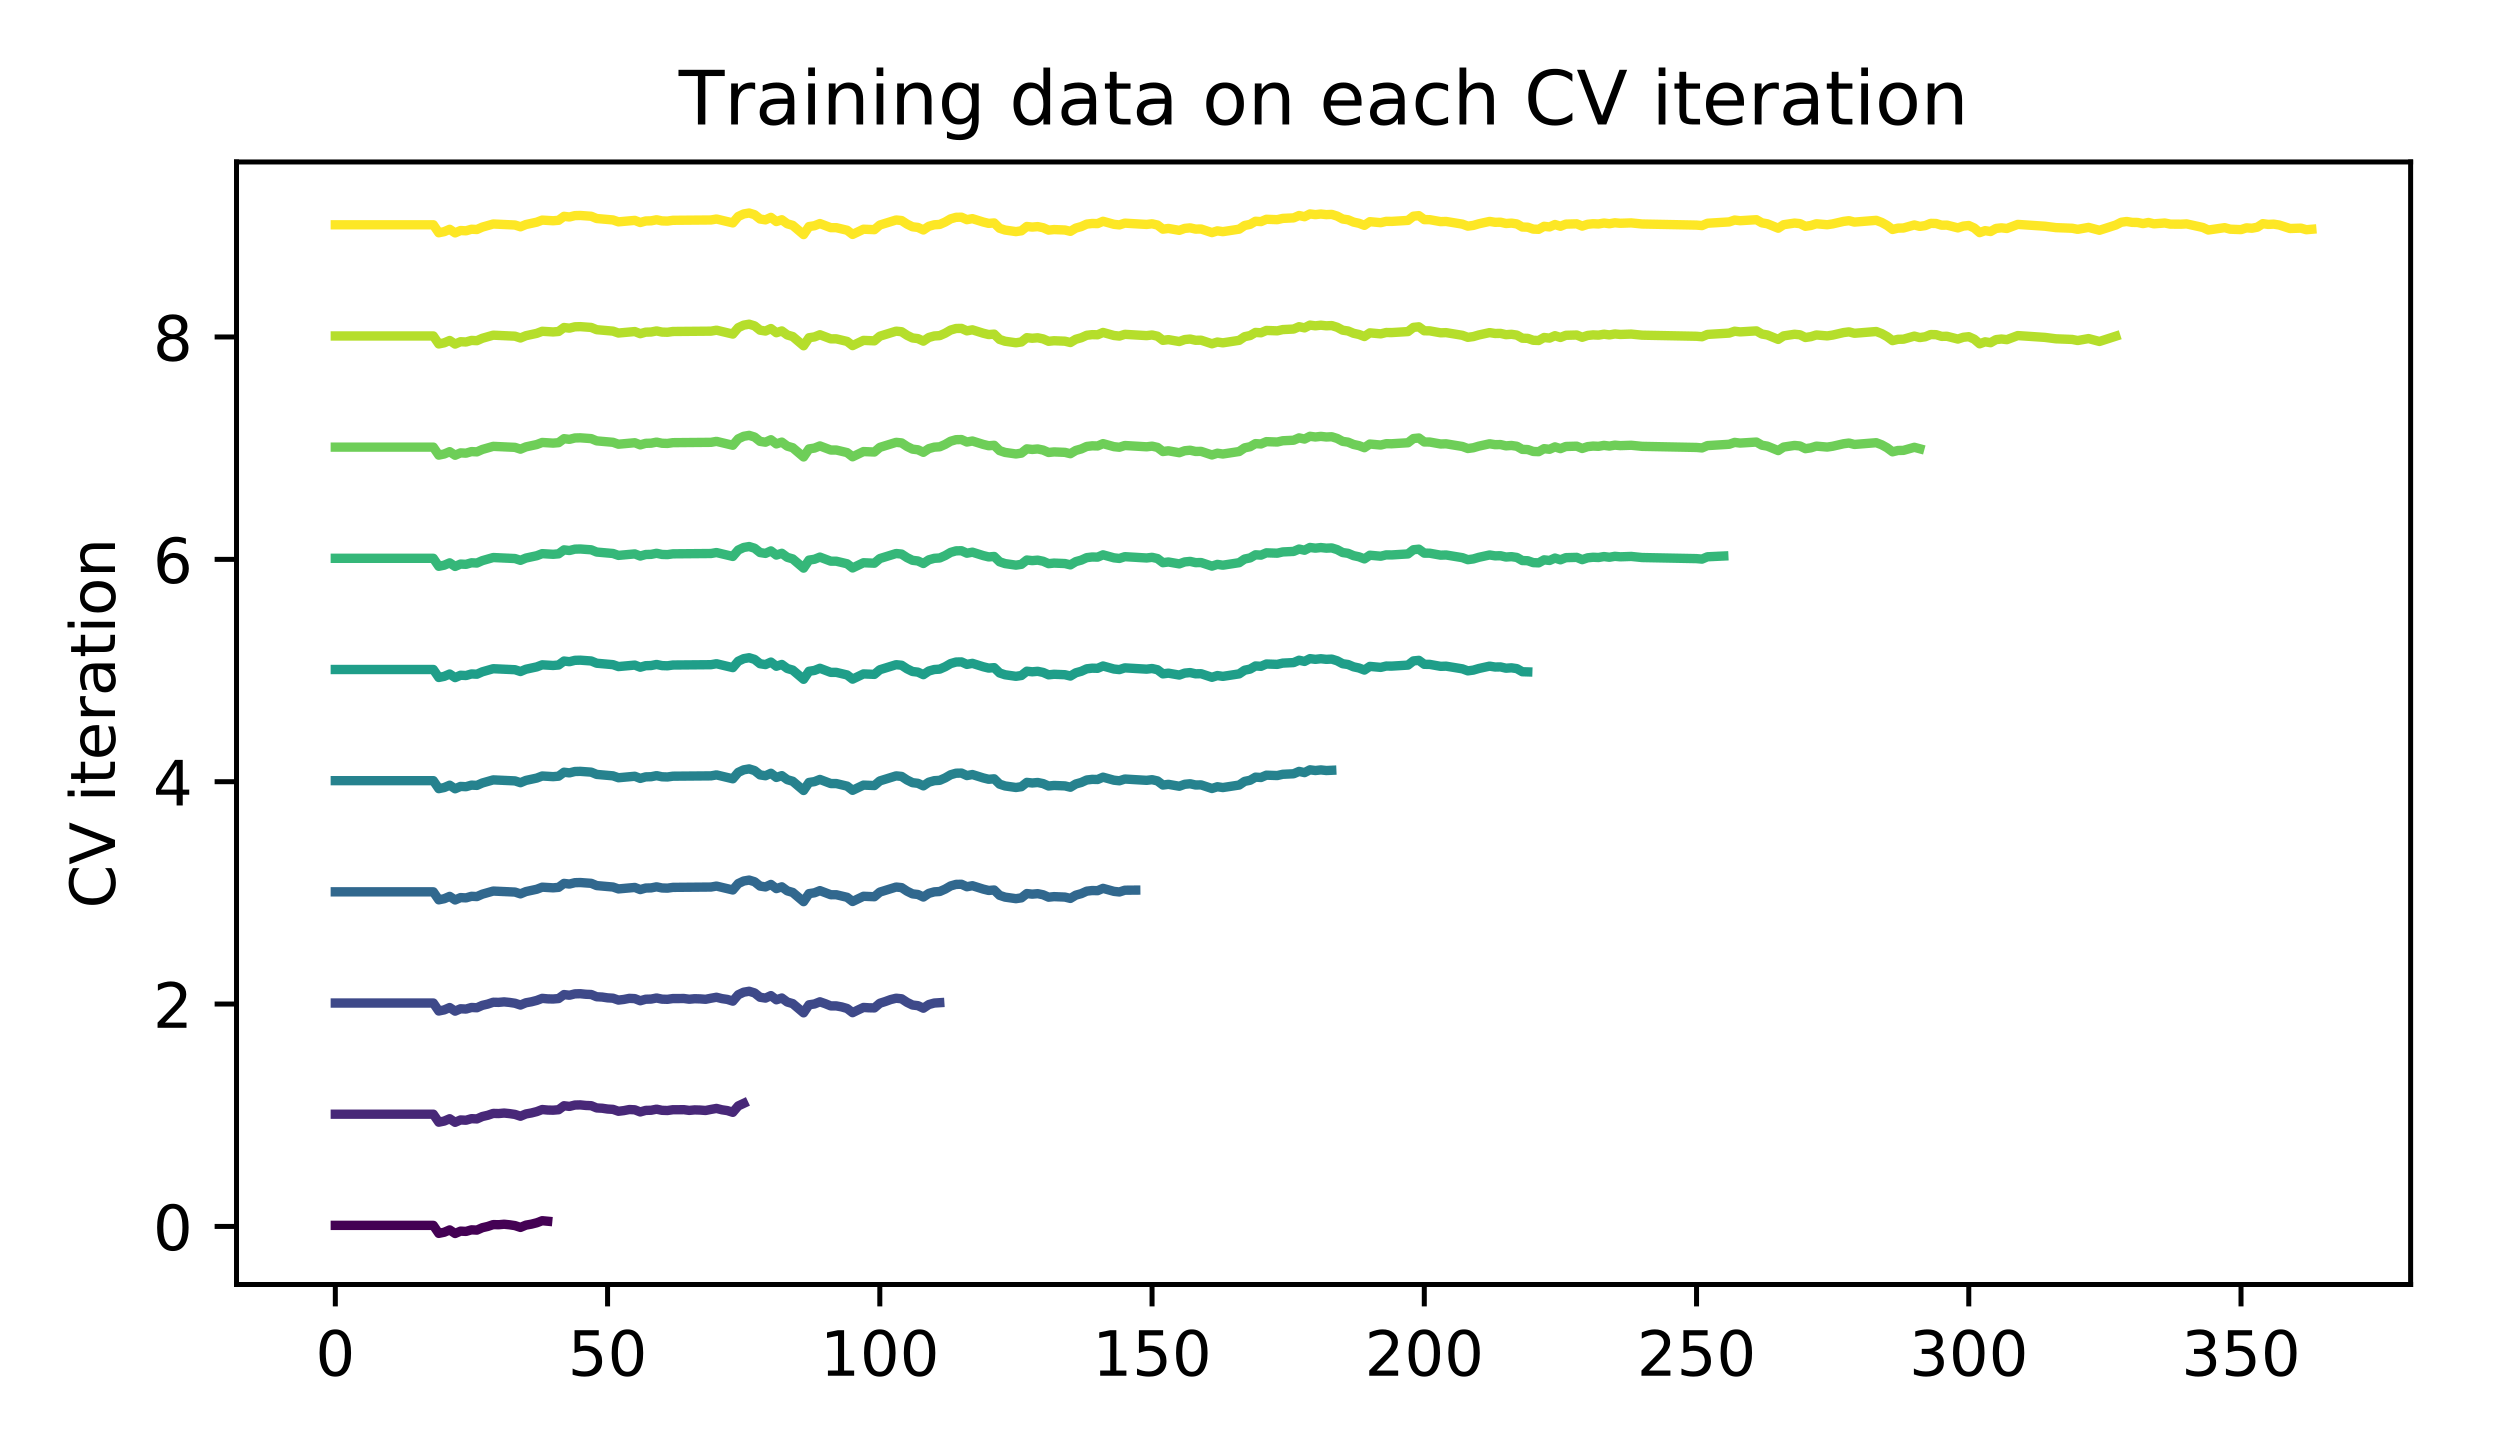 <?xml version="1.0" encoding="utf-8" standalone="no"?>
<!DOCTYPE svg PUBLIC "-//W3C//DTD SVG 1.1//EN"
  "http://www.w3.org/Graphics/SVG/1.1/DTD/svg11.dtd">
<!-- Created with matplotlib (http://matplotlib.org/) -->
<svg height="233pt" version="1.1" viewBox="0 0 400 233" width="400pt" xmlns="http://www.w3.org/2000/svg" xmlns:xlink="http://www.w3.org/1999/xlink">
 <defs>
  <style type="text/css">
*{stroke-linecap:butt;stroke-linejoin:round;}
  </style>
 </defs>
 <g id="figure_1">
  <g id="patch_1">
   <path d="M 0 233 
L 400 233 
L 400 0 
L 0 0 
z
" style="fill:#ffffff;"/>
  </g>
  <g id="axes_1">
   <g id="patch_2">
    <path d="M 37.841 205.522 
L 385.7 205.522 
L 385.7 25.918 
L 37.841 25.918 
z
" style="fill:#ffffff;"/>
   </g>
   <g id="matplotlib.axis_1">
    <g id="xtick_1">
     <g id="line2d_1">
      <defs>
       <path d="M 0 0 
L 0 3.5 
" id="maab97d729e" style="stroke:#000000;stroke-width:0.8;"/>
      </defs>
      <g>
       <use style="stroke:#000000;stroke-width:0.8;" x="53.652" xlink:href="#maab97d729e" y="205.522"/>
      </g>
     </g>
     <g id="text_1">
      <!-- 0 -->
      <defs>
       <path d="M 31.781 66.406 
Q 24.172 66.406 20.328 58.906 
Q 16.5 51.422 16.5 36.375 
Q 16.5 21.391 20.328 13.891 
Q 24.172 6.391 31.781 6.391 
Q 39.453 6.391 43.281 13.891 
Q 47.125 21.391 47.125 36.375 
Q 47.125 51.422 43.281 58.906 
Q 39.453 66.406 31.781 66.406 
z
M 31.781 74.219 
Q 44.047 74.219 50.516 64.516 
Q 56.984 54.828 56.984 36.375 
Q 56.984 17.969 50.516 8.266 
Q 44.047 -1.422 31.781 -1.422 
Q 19.531 -1.422 13.062 8.266 
Q 6.594 17.969 6.594 36.375 
Q 6.594 54.828 13.062 64.516 
Q 19.531 74.219 31.781 74.219 
z
" id="DejaVuSans-30"/>
      </defs>
      <g transform="translate(50.471 220.12)scale(0.1 -0.1)">
       <use xlink:href="#DejaVuSans-30"/>
      </g>
     </g>
    </g>
    <g id="xtick_2">
     <g id="line2d_2">
      <g>
       <use style="stroke:#000000;stroke-width:0.8;" x="97.211" xlink:href="#maab97d729e" y="205.522"/>
      </g>
     </g>
     <g id="text_2">
      <!-- 50 -->
      <defs>
       <path d="M 10.797 72.906 
L 49.516 72.906 
L 49.516 64.594 
L 19.828 64.594 
L 19.828 46.734 
Q 21.969 47.469 24.109 47.828 
Q 26.266 48.188 28.422 48.188 
Q 40.625 48.188 47.75 41.5 
Q 54.891 34.812 54.891 23.391 
Q 54.891 11.625 47.562 5.094 
Q 40.234 -1.422 26.906 -1.422 
Q 22.312 -1.422 17.547 -0.641 
Q 12.797 0.141 7.719 1.703 
L 7.719 11.625 
Q 12.109 9.234 16.797 8.062 
Q 21.484 6.891 26.703 6.891 
Q 35.156 6.891 40.078 11.328 
Q 45.016 15.766 45.016 23.391 
Q 45.016 31 40.078 35.438 
Q 35.156 39.891 26.703 39.891 
Q 22.75 39.891 18.812 39.016 
Q 14.891 38.141 10.797 36.281 
z
" id="DejaVuSans-35"/>
      </defs>
      <g transform="translate(90.849 220.12)scale(0.1 -0.1)">
       <use xlink:href="#DejaVuSans-35"/>
       <use x="63.623" xlink:href="#DejaVuSans-30"/>
      </g>
     </g>
    </g>
    <g id="xtick_3">
     <g id="line2d_3">
      <g>
       <use style="stroke:#000000;stroke-width:0.8;" x="140.77" xlink:href="#maab97d729e" y="205.522"/>
      </g>
     </g>
     <g id="text_3">
      <!-- 100 -->
      <defs>
       <path d="M 12.406 8.297 
L 28.516 8.297 
L 28.516 63.922 
L 10.984 60.406 
L 10.984 69.391 
L 28.422 72.906 
L 38.281 72.906 
L 38.281 8.297 
L 54.391 8.297 
L 54.391 0 
L 12.406 0 
z
" id="DejaVuSans-31"/>
      </defs>
      <g transform="translate(131.226 220.12)scale(0.1 -0.1)">
       <use xlink:href="#DejaVuSans-31"/>
       <use x="63.623" xlink:href="#DejaVuSans-30"/>
       <use x="127.246" xlink:href="#DejaVuSans-30"/>
      </g>
     </g>
    </g>
    <g id="xtick_4">
     <g id="line2d_4">
      <g>
       <use style="stroke:#000000;stroke-width:0.8;" x="184.328" xlink:href="#maab97d729e" y="205.522"/>
      </g>
     </g>
     <g id="text_4">
      <!-- 150 -->
      <g transform="translate(174.785 220.12)scale(0.1 -0.1)">
       <use xlink:href="#DejaVuSans-31"/>
       <use x="63.623" xlink:href="#DejaVuSans-35"/>
       <use x="127.246" xlink:href="#DejaVuSans-30"/>
      </g>
     </g>
    </g>
    <g id="xtick_5">
     <g id="line2d_5">
      <g>
       <use style="stroke:#000000;stroke-width:0.8;" x="227.887" xlink:href="#maab97d729e" y="205.522"/>
      </g>
     </g>
     <g id="text_5">
      <!-- 200 -->
      <defs>
       <path d="M 19.188 8.297 
L 53.609 8.297 
L 53.609 0 
L 7.328 0 
L 7.328 8.297 
Q 12.938 14.109 22.625 23.891 
Q 32.328 33.688 34.812 36.531 
Q 39.547 41.844 41.422 45.531 
Q 43.312 49.219 43.312 52.781 
Q 43.312 58.594 39.234 62.25 
Q 35.156 65.922 28.609 65.922 
Q 23.969 65.922 18.812 64.312 
Q 13.672 62.703 7.812 59.422 
L 7.812 69.391 
Q 13.766 71.781 18.938 73 
Q 24.125 74.219 28.422 74.219 
Q 39.75 74.219 46.484 68.547 
Q 53.219 62.891 53.219 53.422 
Q 53.219 48.922 51.531 44.891 
Q 49.859 40.875 45.406 35.406 
Q 44.188 33.984 37.641 27.219 
Q 31.109 20.453 19.188 8.297 
z
" id="DejaVuSans-32"/>
      </defs>
      <g transform="translate(218.343 220.12)scale(0.1 -0.1)">
       <use xlink:href="#DejaVuSans-32"/>
       <use x="63.623" xlink:href="#DejaVuSans-30"/>
       <use x="127.246" xlink:href="#DejaVuSans-30"/>
      </g>
     </g>
    </g>
    <g id="xtick_6">
     <g id="line2d_6">
      <g>
       <use style="stroke:#000000;stroke-width:0.8;" x="271.446" xlink:href="#maab97d729e" y="205.522"/>
      </g>
     </g>
     <g id="text_6">
      <!-- 250 -->
      <g transform="translate(261.902 220.12)scale(0.1 -0.1)">
       <use xlink:href="#DejaVuSans-32"/>
       <use x="63.623" xlink:href="#DejaVuSans-35"/>
       <use x="127.246" xlink:href="#DejaVuSans-30"/>
      </g>
     </g>
    </g>
    <g id="xtick_7">
     <g id="line2d_7">
      <g>
       <use style="stroke:#000000;stroke-width:0.8;" x="315.004" xlink:href="#maab97d729e" y="205.522"/>
      </g>
     </g>
     <g id="text_7">
      <!-- 300 -->
      <defs>
       <path d="M 40.578 39.312 
Q 47.656 37.797 51.625 33 
Q 55.609 28.219 55.609 21.188 
Q 55.609 10.406 48.188 4.484 
Q 40.766 -1.422 27.094 -1.422 
Q 22.516 -1.422 17.656 -0.516 
Q 12.797 0.391 7.625 2.203 
L 7.625 11.719 
Q 11.719 9.328 16.594 8.109 
Q 21.484 6.891 26.812 6.891 
Q 36.078 6.891 40.938 10.547 
Q 45.797 14.203 45.797 21.188 
Q 45.797 27.641 41.281 31.266 
Q 36.766 34.906 28.719 34.906 
L 20.219 34.906 
L 20.219 43.016 
L 29.109 43.016 
Q 36.375 43.016 40.234 45.922 
Q 44.094 48.828 44.094 54.297 
Q 44.094 59.906 40.109 62.906 
Q 36.141 65.922 28.719 65.922 
Q 24.656 65.922 20.016 65.031 
Q 15.375 64.156 9.812 62.312 
L 9.812 71.094 
Q 15.438 72.656 20.344 73.438 
Q 25.25 74.219 29.594 74.219 
Q 40.828 74.219 47.359 69.109 
Q 53.906 64.016 53.906 55.328 
Q 53.906 49.266 50.438 45.094 
Q 46.969 40.922 40.578 39.312 
z
" id="DejaVuSans-33"/>
      </defs>
      <g transform="translate(305.461 220.12)scale(0.1 -0.1)">
       <use xlink:href="#DejaVuSans-33"/>
       <use x="63.623" xlink:href="#DejaVuSans-30"/>
       <use x="127.246" xlink:href="#DejaVuSans-30"/>
      </g>
     </g>
    </g>
    <g id="xtick_8">
     <g id="line2d_8">
      <g>
       <use style="stroke:#000000;stroke-width:0.8;" x="358.563" xlink:href="#maab97d729e" y="205.522"/>
      </g>
     </g>
     <g id="text_8">
      <!-- 350 -->
      <g transform="translate(349.019 220.12)scale(0.1 -0.1)">
       <use xlink:href="#DejaVuSans-33"/>
       <use x="63.623" xlink:href="#DejaVuSans-35"/>
       <use x="127.246" xlink:href="#DejaVuSans-30"/>
      </g>
     </g>
    </g>
   </g>
   <g id="matplotlib.axis_2">
    <g id="ytick_1">
     <g id="line2d_9">
      <defs>
       <path d="M 0 0 
L -3.5 0 
" id="mb5aae38b89" style="stroke:#000000;stroke-width:0.8;"/>
      </defs>
      <g>
       <use style="stroke:#000000;stroke-width:0.8;" x="37.841" xlink:href="#mb5aae38b89" y="196.226"/>
      </g>
     </g>
     <g id="text_9">
      <!-- 0 -->
      <g transform="translate(24.478 200.025)scale(0.1 -0.1)">
       <use xlink:href="#DejaVuSans-30"/>
      </g>
     </g>
    </g>
    <g id="ytick_2">
     <g id="line2d_10">
      <g>
       <use style="stroke:#000000;stroke-width:0.8;" x="37.841" xlink:href="#mb5aae38b89" y="160.649"/>
      </g>
     </g>
     <g id="text_10">
      <!-- 2 -->
      <g transform="translate(24.478 164.448)scale(0.1 -0.1)">
       <use xlink:href="#DejaVuSans-32"/>
      </g>
     </g>
    </g>
    <g id="ytick_3">
     <g id="line2d_11">
      <g>
       <use style="stroke:#000000;stroke-width:0.8;" x="37.841" xlink:href="#mb5aae38b89" y="125.072"/>
      </g>
     </g>
     <g id="text_11">
      <!-- 4 -->
      <defs>
       <path d="M 37.797 64.312 
L 12.891 25.391 
L 37.797 25.391 
z
M 35.203 72.906 
L 47.609 72.906 
L 47.609 25.391 
L 58.016 25.391 
L 58.016 17.188 
L 47.609 17.188 
L 47.609 0 
L 37.797 0 
L 37.797 17.188 
L 4.891 17.188 
L 4.891 26.703 
z
" id="DejaVuSans-34"/>
      </defs>
      <g transform="translate(24.478 128.871)scale(0.1 -0.1)">
       <use xlink:href="#DejaVuSans-34"/>
      </g>
     </g>
    </g>
    <g id="ytick_4">
     <g id="line2d_12">
      <g>
       <use style="stroke:#000000;stroke-width:0.8;" x="37.841" xlink:href="#mb5aae38b89" y="89.495"/>
      </g>
     </g>
     <g id="text_12">
      <!-- 6 -->
      <defs>
       <path d="M 33.016 40.375 
Q 26.375 40.375 22.484 35.828 
Q 18.609 31.297 18.609 23.391 
Q 18.609 15.531 22.484 10.953 
Q 26.375 6.391 33.016 6.391 
Q 39.656 6.391 43.531 10.953 
Q 47.406 15.531 47.406 23.391 
Q 47.406 31.297 43.531 35.828 
Q 39.656 40.375 33.016 40.375 
z
M 52.594 71.297 
L 52.594 62.312 
Q 48.875 64.062 45.094 64.984 
Q 41.312 65.922 37.594 65.922 
Q 27.828 65.922 22.672 59.328 
Q 17.531 52.734 16.797 39.406 
Q 19.672 43.656 24.016 45.922 
Q 28.375 48.188 33.594 48.188 
Q 44.578 48.188 50.953 41.516 
Q 57.328 34.859 57.328 23.391 
Q 57.328 12.156 50.688 5.359 
Q 44.047 -1.422 33.016 -1.422 
Q 20.359 -1.422 13.672 8.266 
Q 6.984 17.969 6.984 36.375 
Q 6.984 53.656 15.188 63.938 
Q 23.391 74.219 37.203 74.219 
Q 40.922 74.219 44.703 73.484 
Q 48.484 72.75 52.594 71.297 
z
" id="DejaVuSans-36"/>
      </defs>
      <g transform="translate(24.478 93.294)scale(0.1 -0.1)">
       <use xlink:href="#DejaVuSans-36"/>
      </g>
     </g>
    </g>
    <g id="ytick_5">
     <g id="line2d_13">
      <g>
       <use style="stroke:#000000;stroke-width:0.8;" x="37.841" xlink:href="#mb5aae38b89" y="53.918"/>
      </g>
     </g>
     <g id="text_13">
      <!-- 8 -->
      <defs>
       <path d="M 31.781 34.625 
Q 24.75 34.625 20.719 30.859 
Q 16.703 27.094 16.703 20.516 
Q 16.703 13.922 20.719 10.156 
Q 24.75 6.391 31.781 6.391 
Q 38.812 6.391 42.859 10.172 
Q 46.922 13.969 46.922 20.516 
Q 46.922 27.094 42.891 30.859 
Q 38.875 34.625 31.781 34.625 
z
M 21.922 38.812 
Q 15.578 40.375 12.031 44.719 
Q 8.5 49.078 8.5 55.328 
Q 8.5 64.062 14.719 69.141 
Q 20.953 74.219 31.781 74.219 
Q 42.672 74.219 48.875 69.141 
Q 55.078 64.062 55.078 55.328 
Q 55.078 49.078 51.531 44.719 
Q 48 40.375 41.703 38.812 
Q 48.828 37.156 52.797 32.312 
Q 56.781 27.484 56.781 20.516 
Q 56.781 9.906 50.312 4.234 
Q 43.844 -1.422 31.781 -1.422 
Q 19.734 -1.422 13.25 4.234 
Q 6.781 9.906 6.781 20.516 
Q 6.781 27.484 10.781 32.312 
Q 14.797 37.156 21.922 38.812 
z
M 18.312 54.391 
Q 18.312 48.734 21.844 45.562 
Q 25.391 42.391 31.781 42.391 
Q 38.141 42.391 41.719 45.562 
Q 45.312 48.734 45.312 54.391 
Q 45.312 60.062 41.719 63.234 
Q 38.141 66.406 31.781 66.406 
Q 25.391 66.406 21.844 63.234 
Q 18.312 60.062 18.312 54.391 
z
" id="DejaVuSans-38"/>
      </defs>
      <g transform="translate(24.478 57.717)scale(0.1 -0.1)">
       <use xlink:href="#DejaVuSans-38"/>
      </g>
     </g>
    </g>
    <g id="text_14">
     <!-- CV iteration -->
     <defs>
      <path d="M 64.406 67.281 
L 64.406 56.891 
Q 59.422 61.531 53.781 63.812 
Q 48.141 66.109 41.797 66.109 
Q 29.297 66.109 22.656 58.469 
Q 16.016 50.828 16.016 36.375 
Q 16.016 21.969 22.656 14.328 
Q 29.297 6.688 41.797 6.688 
Q 48.141 6.688 53.781 8.984 
Q 59.422 11.281 64.406 15.922 
L 64.406 5.609 
Q 59.234 2.094 53.438 0.328 
Q 47.656 -1.422 41.219 -1.422 
Q 24.656 -1.422 15.125 8.703 
Q 5.609 18.844 5.609 36.375 
Q 5.609 53.953 15.125 64.078 
Q 24.656 74.219 41.219 74.219 
Q 47.75 74.219 53.531 72.484 
Q 59.328 70.75 64.406 67.281 
z
" id="DejaVuSans-43"/>
      <path d="M 28.609 0 
L 0.781 72.906 
L 11.078 72.906 
L 34.188 11.531 
L 57.328 72.906 
L 67.578 72.906 
L 39.797 0 
z
" id="DejaVuSans-56"/>
      <path id="DejaVuSans-20"/>
      <path d="M 9.422 54.688 
L 18.406 54.688 
L 18.406 0 
L 9.422 0 
z
M 9.422 75.984 
L 18.406 75.984 
L 18.406 64.594 
L 9.422 64.594 
z
" id="DejaVuSans-69"/>
      <path d="M 18.312 70.219 
L 18.312 54.688 
L 36.812 54.688 
L 36.812 47.703 
L 18.312 47.703 
L 18.312 18.016 
Q 18.312 11.328 20.141 9.422 
Q 21.969 7.516 27.594 7.516 
L 36.812 7.516 
L 36.812 0 
L 27.594 0 
Q 17.188 0 13.234 3.875 
Q 9.281 7.766 9.281 18.016 
L 9.281 47.703 
L 2.688 47.703 
L 2.688 54.688 
L 9.281 54.688 
L 9.281 70.219 
z
" id="DejaVuSans-74"/>
      <path d="M 56.203 29.594 
L 56.203 25.203 
L 14.891 25.203 
Q 15.484 15.922 20.484 11.062 
Q 25.484 6.203 34.422 6.203 
Q 39.594 6.203 44.453 7.469 
Q 49.312 8.734 54.109 11.281 
L 54.109 2.781 
Q 49.266 0.734 44.188 -0.344 
Q 39.109 -1.422 33.891 -1.422 
Q 20.797 -1.422 13.156 6.188 
Q 5.516 13.812 5.516 26.812 
Q 5.516 40.234 12.766 48.109 
Q 20.016 56 32.328 56 
Q 43.359 56 49.781 48.891 
Q 56.203 41.797 56.203 29.594 
z
M 47.219 32.234 
Q 47.125 39.594 43.094 43.984 
Q 39.062 48.391 32.422 48.391 
Q 24.906 48.391 20.391 44.141 
Q 15.875 39.891 15.188 32.172 
z
" id="DejaVuSans-65"/>
      <path d="M 41.109 46.297 
Q 39.594 47.172 37.812 47.578 
Q 36.031 48 33.891 48 
Q 26.266 48 22.188 43.047 
Q 18.109 38.094 18.109 28.812 
L 18.109 0 
L 9.078 0 
L 9.078 54.688 
L 18.109 54.688 
L 18.109 46.188 
Q 20.953 51.172 25.484 53.578 
Q 30.031 56 36.531 56 
Q 37.453 56 38.578 55.875 
Q 39.703 55.766 41.062 55.516 
z
" id="DejaVuSans-72"/>
      <path d="M 34.281 27.484 
Q 23.391 27.484 19.188 25 
Q 14.984 22.516 14.984 16.5 
Q 14.984 11.719 18.141 8.906 
Q 21.297 6.109 26.703 6.109 
Q 34.188 6.109 38.703 11.406 
Q 43.219 16.703 43.219 25.484 
L 43.219 27.484 
z
M 52.203 31.203 
L 52.203 0 
L 43.219 0 
L 43.219 8.297 
Q 40.141 3.328 35.547 0.953 
Q 30.953 -1.422 24.312 -1.422 
Q 15.922 -1.422 10.953 3.297 
Q 6 8.016 6 15.922 
Q 6 25.141 12.172 29.828 
Q 18.359 34.516 30.609 34.516 
L 43.219 34.516 
L 43.219 35.406 
Q 43.219 41.609 39.141 45 
Q 35.062 48.391 27.688 48.391 
Q 23 48.391 18.547 47.266 
Q 14.109 46.141 10.016 43.891 
L 10.016 52.203 
Q 14.938 54.109 19.578 55.047 
Q 24.219 56 28.609 56 
Q 40.484 56 46.344 49.844 
Q 52.203 43.703 52.203 31.203 
z
" id="DejaVuSans-61"/>
      <path d="M 30.609 48.391 
Q 23.391 48.391 19.188 42.75 
Q 14.984 37.109 14.984 27.297 
Q 14.984 17.484 19.156 11.844 
Q 23.344 6.203 30.609 6.203 
Q 37.797 6.203 41.984 11.859 
Q 46.188 17.531 46.188 27.297 
Q 46.188 37.016 41.984 42.703 
Q 37.797 48.391 30.609 48.391 
z
M 30.609 56 
Q 42.328 56 49.016 48.375 
Q 55.719 40.766 55.719 27.297 
Q 55.719 13.875 49.016 6.219 
Q 42.328 -1.422 30.609 -1.422 
Q 18.844 -1.422 12.172 6.219 
Q 5.516 13.875 5.516 27.297 
Q 5.516 40.766 12.172 48.375 
Q 18.844 56 30.609 56 
z
" id="DejaVuSans-6f"/>
      <path d="M 54.891 33.016 
L 54.891 0 
L 45.906 0 
L 45.906 32.719 
Q 45.906 40.484 42.875 44.328 
Q 39.844 48.188 33.797 48.188 
Q 26.516 48.188 22.312 43.547 
Q 18.109 38.922 18.109 30.906 
L 18.109 0 
L 9.078 0 
L 9.078 54.688 
L 18.109 54.688 
L 18.109 46.188 
Q 21.344 51.125 25.703 53.562 
Q 30.078 56 35.797 56 
Q 45.219 56 50.047 50.172 
Q 54.891 44.344 54.891 33.016 
z
" id="DejaVuSans-6e"/>
     </defs>
     <g transform="translate(18.398 145.343)rotate(-90)scale(0.1 -0.1)">
      <use xlink:href="#DejaVuSans-43"/>
      <use x="69.824" xlink:href="#DejaVuSans-56"/>
      <use x="138.232" xlink:href="#DejaVuSans-20"/>
      <use x="170.02" xlink:href="#DejaVuSans-69"/>
      <use x="197.803" xlink:href="#DejaVuSans-74"/>
      <use x="237.012" xlink:href="#DejaVuSans-65"/>
      <use x="298.535" xlink:href="#DejaVuSans-72"/>
      <use x="339.648" xlink:href="#DejaVuSans-61"/>
      <use x="400.928" xlink:href="#DejaVuSans-74"/>
      <use x="440.137" xlink:href="#DejaVuSans-69"/>
      <use x="467.92" xlink:href="#DejaVuSans-6f"/>
      <use x="529.102" xlink:href="#DejaVuSans-6e"/>
     </g>
    </g>
   </g>
   <g id="line2d_14">
    <path clip-path="url(#p5a31694cab)" d="M 53.652 196.062 
L 54.524 196.062 
L 55.395 196.062 
L 56.266 196.062 
L 57.137 196.062 
L 58.008 196.062 
L 58.879 196.062 
L 59.751 196.062 
L 60.622 196.062 
L 61.493 196.062 
L 62.364 196.062 
L 63.235 196.062 
L 64.106 196.062 
L 64.978 196.062 
L 65.849 196.062 
L 66.72 196.062 
L 67.591 196.062 
L 68.462 196.062 
L 69.334 196.062 
L 70.205 197.338 
L 71.076 197.159 
L 71.947 196.787 
L 72.818 197.358 
L 73.689 196.981 
L 74.561 197.026 
L 75.432 196.773 
L 76.303 196.816 
L 77.174 196.432 
L 78.045 196.23 
L 78.916 195.936 
L 79.788 195.956 
L 80.659 195.878 
L 81.53 195.966 
L 82.401 196.097 
L 83.272 196.385 
L 84.143 196.02 
L 85.015 195.866 
L 85.886 195.643 
L 86.757 195.313 
L 87.628 195.396 
" style="fill:none;stroke:#440154;stroke-linecap:square;stroke-width:1.5;"/>
   </g>
   <g id="line2d_15">
    <path clip-path="url(#p5a31694cab)" d="M 53.652 178.273 
L 54.524 178.273 
L 55.395 178.273 
L 56.266 178.273 
L 57.137 178.273 
L 58.008 178.273 
L 58.879 178.273 
L 59.751 178.273 
L 60.622 178.273 
L 61.493 178.273 
L 62.364 178.273 
L 63.235 178.273 
L 64.106 178.273 
L 64.978 178.273 
L 65.849 178.273 
L 66.72 178.273 
L 67.591 178.273 
L 68.462 178.273 
L 69.334 178.273 
L 70.205 179.549 
L 71.076 179.37 
L 71.947 178.999 
L 72.818 179.57 
L 73.689 179.193 
L 74.561 179.237 
L 75.432 178.985 
L 76.303 179.027 
L 77.174 178.643 
L 78.045 178.442 
L 78.916 178.147 
L 79.788 178.168 
L 80.659 178.09 
L 81.53 178.178 
L 82.401 178.308 
L 83.272 178.596 
L 84.143 178.232 
L 85.015 178.077 
L 85.886 177.855 
L 86.757 177.525 
L 87.628 177.608 
L 88.499 177.629 
L 89.371 177.556 
L 90.242 176.92 
L 91.113 177.026 
L 91.984 176.807 
L 92.855 176.783 
L 93.726 176.873 
L 94.598 176.91 
L 95.469 177.27 
L 96.34 177.316 
L 97.211 177.446 
L 98.082 177.5 
L 98.953 177.804 
L 99.825 177.696 
L 100.696 177.525 
L 101.567 177.568 
L 102.438 177.909 
L 103.309 177.664 
L 104.18 177.641 
L 105.052 177.469 
L 105.923 177.652 
L 106.794 177.681 
L 107.665 177.557 
L 108.536 177.558 
L 109.407 177.547 
L 110.279 177.665 
L 111.15 177.584 
L 112.021 177.61 
L 112.892 177.677 
L 113.763 177.504 
L 114.635 177.349 
L 115.506 177.566 
L 116.377 177.695 
L 117.248 177.971 
L 118.119 176.949 
L 118.99 176.539 
" style="fill:none;stroke:#482878;stroke-linecap:square;stroke-width:1.5;"/>
   </g>
   <g id="line2d_16">
    <path clip-path="url(#p5a31694cab)" d="M 53.652 160.485 
L 54.524 160.485 
L 55.395 160.485 
L 56.266 160.485 
L 57.137 160.485 
L 58.008 160.485 
L 58.879 160.485 
L 59.751 160.485 
L 60.622 160.485 
L 61.493 160.485 
L 62.364 160.485 
L 63.235 160.485 
L 64.106 160.485 
L 64.978 160.485 
L 65.849 160.485 
L 66.72 160.485 
L 67.591 160.485 
L 68.462 160.485 
L 69.334 160.485 
L 70.205 161.761 
L 71.076 161.582 
L 71.947 161.21 
L 72.818 161.781 
L 73.689 161.404 
L 74.561 161.449 
L 75.432 161.196 
L 76.303 161.239 
L 77.174 160.855 
L 78.045 160.653 
L 78.916 160.359 
L 79.788 160.379 
L 80.659 160.301 
L 81.53 160.389 
L 82.401 160.52 
L 83.272 160.808 
L 84.143 160.444 
L 85.015 160.289 
L 85.886 160.066 
L 86.757 159.737 
L 87.628 159.819 
L 88.499 159.84 
L 89.371 159.767 
L 90.242 159.132 
L 91.113 159.238 
L 91.984 159.018 
L 92.855 158.994 
L 93.726 159.084 
L 94.598 159.121 
L 95.469 159.482 
L 96.34 159.527 
L 97.211 159.657 
L 98.082 159.711 
L 98.953 160.016 
L 99.825 159.908 
L 100.696 159.737 
L 101.567 159.779 
L 102.438 160.121 
L 103.309 159.875 
L 104.18 159.852 
L 105.052 159.68 
L 105.923 159.864 
L 106.794 159.892 
L 107.665 159.768 
L 108.536 159.77 
L 109.407 159.758 
L 110.279 159.876 
L 111.15 159.795 
L 112.021 159.821 
L 112.892 159.888 
L 113.763 159.715 
L 114.635 159.561 
L 115.506 159.778 
L 116.377 159.907 
L 117.248 160.183 
L 118.119 159.16 
L 118.99 158.75 
L 119.862 158.601 
L 120.733 158.868 
L 121.604 159.56 
L 122.475 159.696 
L 123.346 159.3 
L 124.217 159.965 
L 125.089 159.681 
L 125.96 160.323 
L 126.831 160.578 
L 127.702 161.314 
L 128.573 162.052 
L 129.444 160.769 
L 130.316 160.635 
L 131.187 160.289 
L 132.058 160.595 
L 132.929 160.948 
L 133.8 160.945 
L 134.672 161.107 
L 135.543 161.359 
L 136.414 162.026 
L 137.285 161.597 
L 138.156 161.192 
L 139.027 161.246 
L 139.899 161.265 
L 140.77 160.524 
L 141.641 160.245 
L 142.512 159.928 
L 143.383 159.715 
L 144.254 159.805 
L 145.126 160.376 
L 145.997 160.804 
L 146.868 160.906 
L 147.739 161.312 
L 148.61 160.727 
L 149.481 160.486 
L 150.353 160.43 
" style="fill:none;stroke:#3e4989;stroke-linecap:square;stroke-width:1.5;"/>
   </g>
   <g id="line2d_17">
    <path clip-path="url(#p5a31694cab)" d="M 53.652 142.696 
L 69.334 142.696 
L 70.205 143.972 
L 71.076 143.793 
L 71.947 143.422 
L 72.818 143.993 
L 73.689 143.616 
L 74.561 143.66 
L 75.432 143.408 
L 76.303 143.45 
L 77.174 143.066 
L 78.916 142.57 
L 82.401 142.731 
L 83.272 143.019 
L 84.143 142.655 
L 85.886 142.278 
L 86.757 141.948 
L 88.499 142.052 
L 89.371 141.979 
L 90.242 141.343 
L 91.113 141.449 
L 91.984 141.23 
L 92.855 141.206 
L 94.598 141.333 
L 95.469 141.694 
L 98.082 141.923 
L 98.953 142.227 
L 101.567 141.991 
L 102.438 142.333 
L 103.309 142.087 
L 104.18 142.064 
L 105.052 141.892 
L 105.923 142.075 
L 106.794 142.104 
L 107.665 141.98 
L 113.763 141.927 
L 114.635 141.772 
L 117.248 142.395 
L 118.119 141.372 
L 118.99 140.962 
L 119.862 140.813 
L 120.733 141.079 
L 121.604 141.772 
L 122.475 141.908 
L 123.346 141.511 
L 124.217 142.176 
L 125.089 141.893 
L 125.96 142.534 
L 126.831 142.79 
L 128.573 144.263 
L 129.444 142.98 
L 130.316 142.847 
L 131.187 142.501 
L 132.929 143.16 
L 133.8 143.156 
L 135.543 143.57 
L 136.414 144.237 
L 138.156 143.404 
L 139.899 143.477 
L 140.77 142.735 
L 143.383 141.927 
L 144.254 142.017 
L 145.126 142.588 
L 145.997 143.016 
L 146.868 143.118 
L 147.739 143.523 
L 148.61 142.939 
L 149.481 142.697 
L 150.353 142.642 
L 151.224 142.259 
L 152.095 141.752 
L 152.966 141.502 
L 153.837 141.483 
L 154.708 141.879 
L 155.58 141.714 
L 157.322 142.258 
L 158.193 142.473 
L 159.064 142.4 
L 159.936 143.251 
L 160.807 143.54 
L 162.549 143.787 
L 163.42 143.658 
L 164.291 142.97 
L 165.163 143.064 
L 166.034 142.987 
L 166.905 143.167 
L 167.776 143.55 
L 168.647 143.46 
L 170.39 143.532 
L 171.261 143.745 
L 172.132 143.224 
L 173.003 142.982 
L 173.874 142.587 
L 174.745 142.486 
L 175.617 142.507 
L 176.488 142.136 
L 178.23 142.619 
L 179.101 142.715 
L 179.972 142.433 
L 181.715 142.417 
L 181.715 142.417 
" style="fill:none;stroke:#31688e;stroke-linecap:square;stroke-width:1.5;"/>
   </g>
   <g id="line2d_18">
    <path clip-path="url(#p5a31694cab)" d="M 53.652 124.908 
L 69.334 124.908 
L 70.205 126.184 
L 71.076 126.005 
L 71.947 125.634 
L 72.818 126.204 
L 73.689 125.828 
L 74.561 125.872 
L 75.432 125.619 
L 76.303 125.662 
L 77.174 125.278 
L 78.916 124.782 
L 82.401 124.943 
L 83.272 125.231 
L 84.143 124.867 
L 85.886 124.49 
L 86.757 124.16 
L 88.499 124.263 
L 89.371 124.19 
L 90.242 123.555 
L 91.113 123.661 
L 91.984 123.441 
L 92.855 123.417 
L 94.598 123.544 
L 95.469 123.905 
L 98.082 124.135 
L 98.953 124.439 
L 101.567 124.202 
L 102.438 124.544 
L 103.309 124.298 
L 104.18 124.276 
L 105.052 124.103 
L 105.923 124.287 
L 106.794 124.315 
L 107.665 124.191 
L 113.763 124.138 
L 114.635 123.984 
L 117.248 124.606 
L 118.119 123.583 
L 118.99 123.174 
L 119.862 123.024 
L 120.733 123.291 
L 121.604 123.983 
L 122.475 124.119 
L 123.346 123.723 
L 124.217 124.388 
L 125.089 124.105 
L 125.96 124.746 
L 126.831 125.001 
L 128.573 126.475 
L 129.444 125.192 
L 130.316 125.058 
L 131.187 124.712 
L 132.929 125.371 
L 133.8 125.368 
L 135.543 125.782 
L 136.414 126.449 
L 138.156 125.616 
L 139.899 125.688 
L 140.77 124.947 
L 143.383 124.138 
L 144.254 124.228 
L 145.126 124.799 
L 145.997 125.228 
L 146.868 125.33 
L 147.739 125.735 
L 148.61 125.151 
L 149.481 124.909 
L 150.353 124.853 
L 151.224 124.47 
L 152.095 123.964 
L 152.966 123.713 
L 153.837 123.694 
L 154.708 124.09 
L 155.58 123.926 
L 157.322 124.47 
L 158.193 124.685 
L 159.064 124.612 
L 159.936 125.463 
L 160.807 125.751 
L 162.549 125.999 
L 163.42 125.87 
L 164.291 125.181 
L 165.163 125.276 
L 166.034 125.199 
L 166.905 125.379 
L 167.776 125.762 
L 168.647 125.672 
L 170.39 125.744 
L 171.261 125.957 
L 172.132 125.435 
L 173.003 125.193 
L 173.874 124.799 
L 174.745 124.697 
L 175.617 124.718 
L 176.488 124.348 
L 178.23 124.831 
L 179.101 124.927 
L 179.972 124.645 
L 183.457 124.854 
L 184.328 124.75 
L 185.2 124.948 
L 186.071 125.608 
L 186.942 125.493 
L 188.684 125.799 
L 189.555 125.485 
L 190.427 125.401 
L 191.298 125.6 
L 192.169 125.581 
L 193.911 126.158 
L 194.782 125.878 
L 195.654 126.008 
L 198.267 125.607 
L 199.138 125.02 
L 200.009 124.845 
L 200.881 124.343 
L 201.752 124.4 
L 202.623 124.028 
L 204.365 124.088 
L 205.237 123.887 
L 206.979 123.803 
L 207.85 123.425 
L 208.721 123.616 
L 209.592 123.171 
L 210.464 123.284 
L 211.335 123.186 
L 212.206 123.283 
L 213.077 123.244 
L 213.077 123.244 
" style="fill:none;stroke:#26828e;stroke-linecap:square;stroke-width:1.5;"/>
   </g>
   <g id="line2d_19">
    <path clip-path="url(#p5a31694cab)" d="M 53.652 107.12 
L 69.334 107.12 
L 70.205 108.395 
L 71.076 108.216 
L 71.947 107.845 
L 72.818 108.416 
L 73.689 108.039 
L 74.561 108.084 
L 75.432 107.831 
L 76.303 107.874 
L 77.174 107.489 
L 78.916 106.994 
L 82.401 107.155 
L 83.272 107.443 
L 84.143 107.078 
L 85.886 106.701 
L 86.757 106.371 
L 88.499 106.475 
L 89.371 106.402 
L 90.242 105.766 
L 91.113 105.872 
L 91.984 105.653 
L 92.855 105.629 
L 94.598 105.756 
L 95.469 106.117 
L 98.082 106.346 
L 98.953 106.651 
L 101.567 106.414 
L 102.438 106.756 
L 103.309 106.51 
L 104.18 106.487 
L 105.052 106.315 
L 105.923 106.498 
L 106.794 106.527 
L 107.665 106.403 
L 113.763 106.35 
L 114.635 106.196 
L 117.248 106.818 
L 118.119 105.795 
L 118.99 105.385 
L 119.862 105.236 
L 120.733 105.502 
L 121.604 106.195 
L 122.475 106.331 
L 123.346 105.935 
L 124.217 106.6 
L 125.089 106.316 
L 125.96 106.957 
L 126.831 107.213 
L 128.573 108.686 
L 129.444 107.404 
L 130.316 107.27 
L 131.187 106.924 
L 132.929 107.583 
L 133.8 107.579 
L 135.543 107.994 
L 136.414 108.661 
L 138.156 107.827 
L 139.899 107.9 
L 140.77 107.159 
L 143.383 106.35 
L 144.254 106.44 
L 145.126 107.011 
L 145.997 107.439 
L 146.868 107.541 
L 147.739 107.947 
L 148.61 107.362 
L 149.481 107.121 
L 150.353 107.065 
L 151.224 106.682 
L 152.095 106.176 
L 152.966 105.925 
L 153.837 105.906 
L 154.708 106.302 
L 155.58 106.137 
L 157.322 106.682 
L 158.193 106.896 
L 159.064 106.823 
L 159.936 107.675 
L 160.807 107.963 
L 162.549 108.21 
L 163.42 108.081 
L 164.291 107.393 
L 165.163 107.487 
L 166.034 107.41 
L 166.905 107.59 
L 167.776 107.974 
L 168.647 107.883 
L 170.39 107.955 
L 171.261 108.168 
L 172.132 107.647 
L 173.003 107.405 
L 173.874 107.01 
L 174.745 106.909 
L 175.617 106.93 
L 176.488 106.559 
L 178.23 107.043 
L 179.101 107.138 
L 179.972 106.856 
L 183.457 107.066 
L 184.328 106.961 
L 185.2 107.16 
L 186.071 107.82 
L 186.942 107.705 
L 188.684 108.01 
L 189.555 107.697 
L 190.427 107.613 
L 191.298 107.812 
L 192.169 107.793 
L 193.911 108.37 
L 194.782 108.09 
L 195.654 108.219 
L 198.267 107.819 
L 199.138 107.231 
L 200.009 107.057 
L 200.881 106.554 
L 201.752 106.611 
L 202.623 106.239 
L 204.365 106.3 
L 205.237 106.098 
L 206.979 106.014 
L 207.85 105.636 
L 208.721 105.827 
L 209.592 105.383 
L 210.464 105.496 
L 211.335 105.397 
L 212.206 105.495 
L 213.077 105.456 
L 213.948 105.728 
L 214.819 106.195 
L 215.691 106.321 
L 216.562 106.689 
L 217.433 106.878 
L 218.304 107.209 
L 219.175 106.622 
L 220.918 106.784 
L 221.789 106.567 
L 222.66 106.578 
L 224.402 106.471 
L 225.273 106.417 
L 226.145 105.745 
L 227.016 105.656 
L 227.887 106.292 
L 228.758 106.302 
L 230.501 106.615 
L 231.372 106.586 
L 233.985 107.015 
L 234.856 107.338 
L 235.728 107.219 
L 236.599 106.963 
L 238.341 106.581 
L 239.212 106.724 
L 240.083 106.706 
L 240.955 106.914 
L 241.826 106.852 
L 242.697 106.979 
L 243.568 107.477 
L 244.439 107.504 
L 244.439 107.504 
" style="fill:none;stroke:#1f9e89;stroke-linecap:square;stroke-width:1.5;"/>
   </g>
   <g id="line2d_20">
    <path clip-path="url(#p5a31694cab)" d="M 53.652 89.331 
L 69.334 89.331 
L 70.205 90.607 
L 71.076 90.428 
L 71.947 90.057 
L 72.818 90.627 
L 73.689 90.251 
L 74.561 90.295 
L 75.432 90.043 
L 76.303 90.085 
L 77.174 89.701 
L 78.916 89.205 
L 82.401 89.366 
L 83.272 89.654 
L 84.143 89.29 
L 85.886 88.913 
L 86.757 88.583 
L 88.499 88.687 
L 89.371 88.613 
L 90.242 87.978 
L 91.113 88.084 
L 91.984 87.864 
L 92.855 87.84 
L 94.598 87.968 
L 95.469 88.328 
L 98.082 88.558 
L 98.953 88.862 
L 101.567 88.625 
L 102.438 88.967 
L 103.309 88.722 
L 104.18 88.699 
L 105.052 88.526 
L 105.923 88.71 
L 106.794 88.739 
L 107.665 88.614 
L 113.763 88.561 
L 114.635 88.407 
L 117.248 89.029 
L 118.119 88.007 
L 118.99 87.597 
L 119.862 87.447 
L 120.733 87.714 
L 121.604 88.406 
L 122.475 88.543 
L 123.346 88.146 
L 124.217 88.811 
L 125.089 88.528 
L 125.96 89.169 
L 126.831 89.424 
L 128.573 90.898 
L 129.444 89.615 
L 130.316 89.481 
L 131.187 89.135 
L 132.929 89.794 
L 133.8 89.791 
L 135.543 90.205 
L 136.414 90.872 
L 138.156 90.039 
L 139.899 90.112 
L 140.77 89.37 
L 143.383 88.562 
L 144.254 88.652 
L 145.126 89.222 
L 145.997 89.651 
L 146.868 89.753 
L 147.739 90.158 
L 148.61 89.574 
L 149.481 89.332 
L 150.353 89.276 
L 151.224 88.893 
L 152.095 88.387 
L 152.966 88.136 
L 153.837 88.118 
L 154.708 88.514 
L 155.58 88.349 
L 157.322 88.893 
L 158.193 89.108 
L 159.064 89.035 
L 159.936 89.886 
L 160.807 90.175 
L 162.549 90.422 
L 163.42 90.293 
L 164.291 89.604 
L 165.163 89.699 
L 166.034 89.622 
L 166.905 89.802 
L 167.776 90.185 
L 168.647 90.095 
L 170.39 90.167 
L 171.261 90.38 
L 172.132 89.858 
L 173.003 89.616 
L 173.874 89.222 
L 174.745 89.12 
L 175.617 89.141 
L 176.488 88.771 
L 178.23 89.254 
L 179.101 89.35 
L 179.972 89.068 
L 183.457 89.277 
L 184.328 89.173 
L 185.2 89.371 
L 186.071 90.031 
L 186.942 89.917 
L 188.684 90.222 
L 189.555 89.908 
L 190.427 89.824 
L 191.298 90.023 
L 192.169 90.005 
L 193.911 90.581 
L 194.782 90.301 
L 195.654 90.431 
L 198.267 90.03 
L 199.138 89.443 
L 200.009 89.268 
L 200.881 88.766 
L 201.752 88.823 
L 202.623 88.451 
L 204.365 88.511 
L 205.237 88.31 
L 206.979 88.226 
L 207.85 87.848 
L 208.721 88.039 
L 209.592 87.594 
L 210.464 87.707 
L 211.335 87.609 
L 212.206 87.707 
L 213.077 87.667 
L 213.948 87.94 
L 214.819 88.406 
L 215.691 88.532 
L 216.562 88.9 
L 217.433 89.09 
L 218.304 89.421 
L 219.175 88.833 
L 220.918 88.995 
L 221.789 88.778 
L 222.66 88.79 
L 224.402 88.682 
L 225.273 88.629 
L 226.145 87.957 
L 227.016 87.868 
L 227.887 88.503 
L 228.758 88.513 
L 230.501 88.827 
L 231.372 88.798 
L 233.985 89.227 
L 234.856 89.549 
L 235.728 89.43 
L 236.599 89.174 
L 238.341 88.793 
L 239.212 88.935 
L 240.083 88.917 
L 240.955 89.126 
L 241.826 89.063 
L 242.697 89.191 
L 243.568 89.689 
L 244.439 89.716 
L 245.31 90.02 
L 246.182 90.057 
L 247.053 89.575 
L 247.924 89.676 
L 248.795 89.289 
L 249.666 89.57 
L 250.538 89.225 
L 252.28 89.179 
L 253.151 89.543 
L 254.022 89.25 
L 254.893 89.161 
L 255.765 89.201 
L 256.636 89.048 
L 257.507 89.163 
L 258.378 89.01 
L 259.249 89.09 
L 260.992 89.029 
L 262.734 89.205 
L 271.446 89.38 
L 272.317 89.457 
L 273.188 89.085 
L 275.802 88.961 
L 275.802 88.961 
" style="fill:none;stroke:#35b779;stroke-linecap:square;stroke-width:1.5;"/>
   </g>
   <g id="line2d_21">
    <path clip-path="url(#p5a31694cab)" d="M 53.652 71.543 
L 69.334 71.543 
L 70.205 72.819 
L 71.076 72.639 
L 71.947 72.268 
L 72.818 72.839 
L 73.689 72.462 
L 74.561 72.507 
L 75.432 72.254 
L 76.303 72.297 
L 77.174 71.913 
L 78.916 71.417 
L 82.401 71.578 
L 83.272 71.866 
L 84.143 71.501 
L 85.886 71.124 
L 86.757 70.794 
L 88.499 70.898 
L 89.371 70.825 
L 90.242 70.189 
L 91.113 70.296 
L 91.984 70.076 
L 92.855 70.052 
L 94.598 70.179 
L 95.469 70.54 
L 98.082 70.769 
L 98.953 71.074 
L 101.567 70.837 
L 102.438 71.179 
L 103.309 70.933 
L 104.18 70.91 
L 105.052 70.738 
L 105.923 70.922 
L 106.794 70.95 
L 107.665 70.826 
L 113.763 70.773 
L 114.635 70.619 
L 117.248 71.241 
L 118.119 70.218 
L 118.99 69.808 
L 119.862 69.659 
L 120.733 69.926 
L 121.604 70.618 
L 122.475 70.754 
L 123.346 70.358 
L 124.217 71.023 
L 125.089 70.739 
L 125.96 71.381 
L 126.831 71.636 
L 128.573 73.11 
L 129.444 71.827 
L 130.316 71.693 
L 131.187 71.347 
L 132.929 72.006 
L 133.8 72.002 
L 135.543 72.417 
L 136.414 73.084 
L 138.156 72.25 
L 139.899 72.323 
L 140.77 71.582 
L 143.383 70.773 
L 144.254 70.863 
L 145.126 71.434 
L 145.997 71.862 
L 146.868 71.964 
L 147.739 72.37 
L 148.61 71.785 
L 149.481 71.544 
L 150.353 71.488 
L 151.224 71.105 
L 152.095 70.599 
L 152.966 70.348 
L 153.837 70.329 
L 154.708 70.725 
L 155.58 70.561 
L 157.322 71.105 
L 158.193 71.319 
L 159.064 71.247 
L 159.936 72.098 
L 160.807 72.386 
L 162.549 72.634 
L 163.42 72.504 
L 164.291 71.816 
L 165.163 71.911 
L 166.034 71.833 
L 166.905 72.013 
L 167.776 72.397 
L 168.647 72.306 
L 170.39 72.378 
L 171.261 72.591 
L 172.132 72.07 
L 173.003 71.828 
L 173.874 71.434 
L 174.745 71.332 
L 175.617 71.353 
L 176.488 70.982 
L 178.23 71.466 
L 179.101 71.561 
L 179.972 71.28 
L 183.457 71.489 
L 184.328 71.384 
L 185.2 71.583 
L 186.071 72.243 
L 186.942 72.128 
L 188.684 72.433 
L 189.555 72.12 
L 190.427 72.036 
L 191.298 72.235 
L 192.169 72.216 
L 193.911 72.793 
L 194.782 72.513 
L 195.654 72.642 
L 198.267 72.242 
L 199.138 71.654 
L 200.009 71.48 
L 200.881 70.977 
L 201.752 71.035 
L 202.623 70.662 
L 204.365 70.723 
L 205.237 70.521 
L 206.979 70.437 
L 207.85 70.059 
L 208.721 70.25 
L 209.592 69.806 
L 210.464 69.919 
L 211.335 69.82 
L 212.206 69.918 
L 213.077 69.879 
L 213.948 70.152 
L 214.819 70.618 
L 215.691 70.744 
L 216.562 71.112 
L 217.433 71.301 
L 218.304 71.632 
L 219.175 71.045 
L 220.918 71.207 
L 221.789 70.99 
L 222.66 71.002 
L 224.402 70.894 
L 225.273 70.84 
L 226.145 70.168 
L 227.016 70.079 
L 227.887 70.715 
L 228.758 70.725 
L 230.501 71.038 
L 231.372 71.009 
L 233.985 71.438 
L 234.856 71.761 
L 235.728 71.642 
L 236.599 71.386 
L 238.341 71.004 
L 239.212 71.147 
L 240.083 71.129 
L 240.955 71.338 
L 241.826 71.275 
L 242.697 71.402 
L 243.568 71.9 
L 244.439 71.927 
L 245.31 72.232 
L 246.182 72.268 
L 247.053 71.787 
L 247.924 71.887 
L 248.795 71.5 
L 249.666 71.782 
L 250.538 71.436 
L 252.28 71.39 
L 253.151 71.755 
L 254.022 71.461 
L 254.893 71.372 
L 255.765 71.413 
L 256.636 71.259 
L 257.507 71.374 
L 258.378 71.221 
L 259.249 71.302 
L 260.992 71.241 
L 262.734 71.417 
L 271.446 71.592 
L 272.317 71.669 
L 273.188 71.296 
L 276.673 71.083 
L 277.544 70.784 
L 278.415 70.891 
L 281.029 70.729 
L 281.9 71.232 
L 282.771 71.382 
L 284.513 72.091 
L 285.384 71.528 
L 287.127 71.27 
L 287.998 71.357 
L 288.869 71.787 
L 289.74 71.655 
L 290.611 71.382 
L 292.354 71.532 
L 293.225 71.4 
L 294.967 71.002 
L 295.839 70.887 
L 296.71 71.113 
L 300.194 70.831 
L 301.066 71.164 
L 301.937 71.645 
L 302.808 72.288 
L 303.679 72.077 
L 304.55 72.06 
L 306.293 71.567 
L 307.164 71.801 
L 307.164 71.801 
" style="fill:none;stroke:#6ece58;stroke-linecap:square;stroke-width:1.5;"/>
   </g>
   <g id="line2d_22">
    <path clip-path="url(#p5a31694cab)" d="M 53.652 53.754 
L 69.334 53.754 
L 70.205 55.03 
L 71.076 54.851 
L 71.947 54.48 
L 72.818 55.051 
L 73.689 54.674 
L 74.561 54.718 
L 75.432 54.466 
L 76.303 54.508 
L 77.174 54.124 
L 78.916 53.628 
L 82.401 53.789 
L 83.272 54.077 
L 84.143 53.713 
L 85.886 53.336 
L 86.757 53.006 
L 88.499 53.11 
L 89.371 53.037 
L 90.242 52.401 
L 91.113 52.507 
L 91.984 52.288 
L 92.855 52.263 
L 94.598 52.391 
L 95.469 52.751 
L 98.082 52.981 
L 98.953 53.285 
L 101.567 53.048 
L 102.438 53.39 
L 103.309 53.145 
L 104.18 53.122 
L 105.052 52.95 
L 105.923 53.133 
L 106.794 53.162 
L 107.665 53.038 
L 113.763 52.985 
L 114.635 52.83 
L 117.248 53.452 
L 118.119 52.43 
L 118.99 52.02 
L 119.862 51.87 
L 120.733 52.137 
L 121.604 52.829 
L 122.475 52.966 
L 123.346 52.569 
L 124.217 53.234 
L 125.089 52.951 
L 125.96 53.592 
L 126.831 53.847 
L 128.573 55.321 
L 129.444 54.038 
L 130.316 53.905 
L 131.187 53.558 
L 132.929 54.218 
L 133.8 54.214 
L 135.543 54.628 
L 136.414 55.295 
L 138.156 54.462 
L 139.899 54.535 
L 140.77 53.793 
L 143.383 52.985 
L 144.254 53.075 
L 145.126 53.646 
L 145.997 54.074 
L 146.868 54.176 
L 147.739 54.581 
L 148.61 53.997 
L 149.481 53.755 
L 150.353 53.7 
L 151.224 53.317 
L 152.095 52.81 
L 152.966 52.559 
L 153.837 52.541 
L 154.708 52.937 
L 155.58 52.772 
L 157.322 53.316 
L 158.193 53.531 
L 159.064 53.458 
L 159.936 54.309 
L 160.807 54.598 
L 162.549 54.845 
L 163.42 54.716 
L 164.291 54.027 
L 165.163 54.122 
L 166.034 54.045 
L 166.905 54.225 
L 167.776 54.608 
L 168.647 54.518 
L 170.39 54.59 
L 171.261 54.803 
L 172.132 54.281 
L 173.003 54.039 
L 173.874 53.645 
L 174.745 53.544 
L 175.617 53.564 
L 176.488 53.194 
L 178.23 53.677 
L 179.101 53.773 
L 179.972 53.491 
L 183.457 53.7 
L 184.328 53.596 
L 185.2 53.794 
L 186.071 54.455 
L 186.942 54.34 
L 188.684 54.645 
L 189.555 54.331 
L 190.427 54.247 
L 191.298 54.447 
L 192.169 54.428 
L 193.911 55.004 
L 194.782 54.725 
L 195.654 54.854 
L 198.267 54.453 
L 199.138 53.866 
L 200.009 53.692 
L 200.881 53.189 
L 201.752 53.246 
L 202.623 52.874 
L 204.365 52.934 
L 205.237 52.733 
L 206.979 52.649 
L 207.85 52.271 
L 208.721 52.462 
L 209.592 52.017 
L 210.464 52.131 
L 211.335 52.032 
L 212.206 52.13 
L 213.077 52.091 
L 213.948 52.363 
L 214.819 52.829 
L 215.691 52.956 
L 216.562 53.323 
L 217.433 53.513 
L 218.304 53.844 
L 219.175 53.256 
L 220.918 53.419 
L 221.789 53.201 
L 222.66 53.213 
L 224.402 53.106 
L 225.273 53.052 
L 226.145 52.38 
L 227.016 52.291 
L 227.887 52.926 
L 228.758 52.937 
L 230.501 53.25 
L 231.372 53.221 
L 233.985 53.65 
L 234.856 53.972 
L 235.728 53.853 
L 236.599 53.597 
L 238.341 53.216 
L 239.212 53.358 
L 240.083 53.341 
L 240.955 53.549 
L 241.826 53.487 
L 242.697 53.614 
L 243.568 54.112 
L 244.439 54.139 
L 245.31 54.444 
L 246.182 54.48 
L 247.053 53.998 
L 247.924 54.099 
L 248.795 53.712 
L 249.666 53.994 
L 250.538 53.648 
L 252.28 53.602 
L 253.151 53.967 
L 254.022 53.673 
L 254.893 53.584 
L 255.765 53.624 
L 256.636 53.471 
L 257.507 53.586 
L 258.378 53.433 
L 259.249 53.513 
L 260.992 53.453 
L 262.734 53.628 
L 271.446 53.803 
L 272.317 53.88 
L 273.188 53.508 
L 276.673 53.295 
L 277.544 52.995 
L 278.415 53.102 
L 281.029 52.941 
L 281.9 53.444 
L 282.771 53.594 
L 284.513 54.303 
L 285.384 53.74 
L 287.127 53.481 
L 287.998 53.568 
L 288.869 53.998 
L 289.74 53.866 
L 290.611 53.593 
L 292.354 53.744 
L 293.225 53.611 
L 294.967 53.213 
L 295.839 53.098 
L 296.71 53.325 
L 300.194 53.042 
L 301.066 53.375 
L 301.937 53.857 
L 302.808 54.499 
L 303.679 54.288 
L 304.55 54.272 
L 306.293 53.778 
L 307.164 54.013 
L 308.035 53.882 
L 308.906 53.527 
L 309.777 53.548 
L 310.648 53.818 
L 311.52 53.807 
L 313.262 54.251 
L 314.133 53.963 
L 315.004 53.871 
L 315.875 54.266 
L 316.747 55.009 
L 317.618 54.69 
L 318.489 54.832 
L 319.36 54.339 
L 320.231 54.244 
L 321.103 54.343 
L 322.845 53.692 
L 327.201 53.985 
L 328.943 54.209 
L 331.557 54.311 
L 332.428 54.483 
L 334.17 54.172 
L 335.912 54.633 
L 338.526 53.791 
L 338.526 53.791 
" style="fill:none;stroke:#b5de2b;stroke-linecap:square;stroke-width:1.5;"/>
   </g>
   <g id="line2d_23">
    <path clip-path="url(#p5a31694cab)" d="M 53.652 35.966 
L 69.334 35.966 
L 70.205 37.242 
L 71.076 37.063 
L 71.947 36.691 
L 72.818 37.262 
L 73.689 36.885 
L 74.561 36.93 
L 75.432 36.677 
L 76.303 36.72 
L 77.174 36.336 
L 78.916 35.84 
L 82.401 36.001 
L 83.272 36.289 
L 84.143 35.925 
L 85.886 35.547 
L 86.757 35.217 
L 88.499 35.321 
L 89.371 35.248 
L 90.242 34.613 
L 91.113 34.719 
L 91.984 34.499 
L 92.855 34.475 
L 94.598 34.602 
L 95.469 34.963 
L 98.082 35.192 
L 98.953 35.497 
L 101.567 35.26 
L 102.438 35.602 
L 103.309 35.356 
L 104.18 35.333 
L 105.052 35.161 
L 105.923 35.345 
L 106.794 35.373 
L 107.665 35.249 
L 113.763 35.196 
L 114.635 35.042 
L 117.248 35.664 
L 118.119 34.641 
L 118.99 34.231 
L 119.862 34.082 
L 120.733 34.349 
L 121.604 35.041 
L 122.475 35.177 
L 123.346 34.781 
L 124.217 35.446 
L 125.089 35.162 
L 125.96 35.804 
L 126.831 36.059 
L 128.573 37.533 
L 129.444 36.25 
L 130.316 36.116 
L 131.187 35.77 
L 132.929 36.429 
L 133.8 36.426 
L 135.543 36.84 
L 136.414 37.507 
L 138.156 36.673 
L 139.899 36.746 
L 140.77 36.005 
L 143.383 35.196 
L 144.254 35.286 
L 145.126 35.857 
L 145.997 36.285 
L 146.868 36.387 
L 147.739 36.793 
L 148.61 36.208 
L 149.481 35.967 
L 150.353 35.911 
L 151.224 35.528 
L 152.095 35.022 
L 152.966 34.771 
L 153.837 34.752 
L 154.708 35.148 
L 155.58 34.984 
L 157.322 35.528 
L 158.193 35.743 
L 159.064 35.67 
L 159.936 36.521 
L 160.807 36.809 
L 162.549 37.057 
L 163.42 36.928 
L 164.291 36.239 
L 165.163 36.334 
L 166.034 36.256 
L 166.905 36.436 
L 167.776 36.82 
L 168.647 36.729 
L 170.39 36.801 
L 171.261 37.015 
L 172.132 36.493 
L 173.003 36.251 
L 173.874 35.857 
L 174.745 35.755 
L 175.617 35.776 
L 176.488 35.406 
L 178.23 35.889 
L 179.101 35.985 
L 179.972 35.703 
L 183.457 35.912 
L 184.328 35.807 
L 185.2 36.006 
L 186.071 36.666 
L 186.942 36.551 
L 188.684 36.856 
L 189.555 36.543 
L 190.427 36.459 
L 191.298 36.658 
L 192.169 36.639 
L 193.911 37.216 
L 194.782 36.936 
L 195.654 37.066 
L 198.267 36.665 
L 199.138 36.077 
L 200.009 35.903 
L 200.881 35.401 
L 201.752 35.458 
L 202.623 35.085 
L 204.365 35.146 
L 205.237 34.944 
L 206.979 34.861 
L 207.85 34.482 
L 208.721 34.673 
L 209.592 34.229 
L 210.464 34.342 
L 211.335 34.244 
L 212.206 34.341 
L 213.077 34.302 
L 213.948 34.575 
L 214.819 35.041 
L 215.691 35.167 
L 216.562 35.535 
L 217.433 35.725 
L 218.304 36.055 
L 219.175 35.468 
L 220.918 35.63 
L 221.789 35.413 
L 222.66 35.425 
L 224.402 35.317 
L 225.273 35.263 
L 226.145 34.591 
L 227.016 34.502 
L 227.887 35.138 
L 228.758 35.148 
L 230.501 35.461 
L 231.372 35.433 
L 233.985 35.861 
L 234.856 36.184 
L 235.728 36.065 
L 236.599 35.809 
L 238.341 35.427 
L 239.212 35.57 
L 240.083 35.552 
L 240.955 35.761 
L 241.826 35.698 
L 242.697 35.825 
L 243.568 36.324 
L 244.439 36.351 
L 245.31 36.655 
L 246.182 36.691 
L 247.053 36.21 
L 247.924 36.31 
L 248.795 35.923 
L 249.666 36.205 
L 250.538 35.86 
L 252.28 35.813 
L 253.151 36.178 
L 254.022 35.884 
L 254.893 35.796 
L 255.765 35.836 
L 256.636 35.682 
L 257.507 35.797 
L 258.378 35.645 
L 259.249 35.725 
L 260.992 35.664 
L 262.734 35.84 
L 271.446 36.015 
L 272.317 36.092 
L 273.188 35.72 
L 276.673 35.507 
L 277.544 35.207 
L 278.415 35.314 
L 281.029 35.152 
L 281.9 35.655 
L 282.771 35.805 
L 284.513 36.514 
L 285.384 35.951 
L 287.127 35.693 
L 287.998 35.78 
L 288.869 36.21 
L 289.74 36.078 
L 290.611 35.805 
L 292.354 35.956 
L 293.225 35.823 
L 294.967 35.425 
L 295.839 35.31 
L 296.71 35.537 
L 300.194 35.254 
L 301.066 35.587 
L 301.937 36.068 
L 302.808 36.711 
L 303.679 36.5 
L 304.55 36.483 
L 306.293 35.99 
L 307.164 36.225 
L 308.035 36.094 
L 308.906 35.738 
L 309.777 35.76 
L 310.648 36.03 
L 311.52 36.019 
L 313.262 36.463 
L 314.133 36.174 
L 315.004 36.082 
L 315.875 36.478 
L 316.747 37.22 
L 317.618 36.902 
L 318.489 37.043 
L 319.36 36.551 
L 320.231 36.455 
L 321.103 36.555 
L 322.845 35.904 
L 327.201 36.196 
L 328.943 36.42 
L 331.557 36.522 
L 332.428 36.694 
L 334.17 36.384 
L 335.912 36.845 
L 338.526 36.003 
L 339.397 35.562 
L 340.268 35.439 
L 341.14 35.582 
L 342.011 35.594 
L 342.882 35.776 
L 343.753 35.595 
L 344.624 35.812 
L 346.367 35.68 
L 347.238 35.859 
L 348.98 35.872 
L 349.851 35.822 
L 352.465 36.399 
L 353.336 36.804 
L 355.949 36.425 
L 356.821 36.671 
L 358.563 36.739 
L 359.434 36.453 
L 360.305 36.519 
L 361.176 36.353 
L 362.048 35.786 
L 362.919 35.906 
L 363.79 35.863 
L 364.661 36 
L 366.404 36.561 
L 368.146 36.502 
L 369.017 36.756 
L 369.888 36.68 
L 369.888 36.68 
" style="fill:none;stroke:#fde725;stroke-linecap:square;stroke-width:1.5;"/>
   </g>
   <g id="patch_3">
    <path d="M 37.841 205.522 
L 37.841 25.918 
" style="fill:none;stroke:#000000;stroke-linecap:square;stroke-linejoin:miter;stroke-width:0.8;"/>
   </g>
   <g id="patch_4">
    <path d="M 385.7 205.522 
L 385.7 25.918 
" style="fill:none;stroke:#000000;stroke-linecap:square;stroke-linejoin:miter;stroke-width:0.8;"/>
   </g>
   <g id="patch_5">
    <path d="M 37.841 205.522 
L 385.7 205.522 
" style="fill:none;stroke:#000000;stroke-linecap:square;stroke-linejoin:miter;stroke-width:0.8;"/>
   </g>
   <g id="patch_6">
    <path d="M 37.841 25.918 
L 385.7 25.918 
" style="fill:none;stroke:#000000;stroke-linecap:square;stroke-linejoin:miter;stroke-width:0.8;"/>
   </g>
   <g id="text_15">
    <!-- Training data on each CV iteration -->
    <defs>
     <path d="M -0.297 72.906 
L 61.375 72.906 
L 61.375 64.594 
L 35.5 64.594 
L 35.5 0 
L 25.594 0 
L 25.594 64.594 
L -0.297 64.594 
z
" id="DejaVuSans-54"/>
     <path d="M 45.406 27.984 
Q 45.406 37.75 41.375 43.109 
Q 37.359 48.484 30.078 48.484 
Q 22.859 48.484 18.828 43.109 
Q 14.797 37.75 14.797 27.984 
Q 14.797 18.266 18.828 12.891 
Q 22.859 7.516 30.078 7.516 
Q 37.359 7.516 41.375 12.891 
Q 45.406 18.266 45.406 27.984 
z
M 54.391 6.781 
Q 54.391 -7.172 48.188 -13.984 
Q 42 -20.797 29.203 -20.797 
Q 24.469 -20.797 20.266 -20.094 
Q 16.062 -19.391 12.109 -17.922 
L 12.109 -9.188 
Q 16.062 -11.328 19.922 -12.344 
Q 23.781 -13.375 27.781 -13.375 
Q 36.625 -13.375 41.016 -8.766 
Q 45.406 -4.156 45.406 5.172 
L 45.406 9.625 
Q 42.625 4.781 38.281 2.391 
Q 33.938 0 27.875 0 
Q 17.828 0 11.672 7.656 
Q 5.516 15.328 5.516 27.984 
Q 5.516 40.672 11.672 48.328 
Q 17.828 56 27.875 56 
Q 33.938 56 38.281 53.609 
Q 42.625 51.219 45.406 46.391 
L 45.406 54.688 
L 54.391 54.688 
z
" id="DejaVuSans-67"/>
     <path d="M 45.406 46.391 
L 45.406 75.984 
L 54.391 75.984 
L 54.391 0 
L 45.406 0 
L 45.406 8.203 
Q 42.578 3.328 38.25 0.953 
Q 33.938 -1.422 27.875 -1.422 
Q 17.969 -1.422 11.734 6.484 
Q 5.516 14.406 5.516 27.297 
Q 5.516 40.188 11.734 48.094 
Q 17.969 56 27.875 56 
Q 33.938 56 38.25 53.625 
Q 42.578 51.266 45.406 46.391 
z
M 14.797 27.297 
Q 14.797 17.391 18.875 11.75 
Q 22.953 6.109 30.078 6.109 
Q 37.203 6.109 41.297 11.75 
Q 45.406 17.391 45.406 27.297 
Q 45.406 37.203 41.297 42.844 
Q 37.203 48.484 30.078 48.484 
Q 22.953 48.484 18.875 42.844 
Q 14.797 37.203 14.797 27.297 
z
" id="DejaVuSans-64"/>
     <path d="M 48.781 52.594 
L 48.781 44.188 
Q 44.969 46.297 41.141 47.344 
Q 37.312 48.391 33.406 48.391 
Q 24.656 48.391 19.812 42.844 
Q 14.984 37.312 14.984 27.297 
Q 14.984 17.281 19.812 11.734 
Q 24.656 6.203 33.406 6.203 
Q 37.312 6.203 41.141 7.25 
Q 44.969 8.297 48.781 10.406 
L 48.781 2.094 
Q 45.016 0.344 40.984 -0.531 
Q 36.969 -1.422 32.422 -1.422 
Q 20.062 -1.422 12.781 6.344 
Q 5.516 14.109 5.516 27.297 
Q 5.516 40.672 12.859 48.328 
Q 20.219 56 33.016 56 
Q 37.156 56 41.109 55.141 
Q 45.062 54.297 48.781 52.594 
z
" id="DejaVuSans-63"/>
     <path d="M 54.891 33.016 
L 54.891 0 
L 45.906 0 
L 45.906 32.719 
Q 45.906 40.484 42.875 44.328 
Q 39.844 48.188 33.797 48.188 
Q 26.516 48.188 22.312 43.547 
Q 18.109 38.922 18.109 30.906 
L 18.109 0 
L 9.078 0 
L 9.078 75.984 
L 18.109 75.984 
L 18.109 46.188 
Q 21.344 51.125 25.703 53.562 
Q 30.078 56 35.797 56 
Q 45.219 56 50.047 50.172 
Q 54.891 44.344 54.891 33.016 
z
" id="DejaVuSans-68"/>
    </defs>
    <g transform="translate(108.593 19.918)scale(0.12 -0.12)">
     <use xlink:href="#DejaVuSans-54"/>
     <use x="60.865" xlink:href="#DejaVuSans-72"/>
     <use x="101.979" xlink:href="#DejaVuSans-61"/>
     <use x="163.258" xlink:href="#DejaVuSans-69"/>
     <use x="191.041" xlink:href="#DejaVuSans-6e"/>
     <use x="254.42" xlink:href="#DejaVuSans-69"/>
     <use x="282.203" xlink:href="#DejaVuSans-6e"/>
     <use x="345.582" xlink:href="#DejaVuSans-67"/>
     <use x="409.059" xlink:href="#DejaVuSans-20"/>
     <use x="440.846" xlink:href="#DejaVuSans-64"/>
     <use x="504.322" xlink:href="#DejaVuSans-61"/>
     <use x="565.602" xlink:href="#DejaVuSans-74"/>
     <use x="604.811" xlink:href="#DejaVuSans-61"/>
     <use x="666.09" xlink:href="#DejaVuSans-20"/>
     <use x="697.877" xlink:href="#DejaVuSans-6f"/>
     <use x="759.059" xlink:href="#DejaVuSans-6e"/>
     <use x="822.438" xlink:href="#DejaVuSans-20"/>
     <use x="854.225" xlink:href="#DejaVuSans-65"/>
     <use x="915.748" xlink:href="#DejaVuSans-61"/>
     <use x="977.027" xlink:href="#DejaVuSans-63"/>
     <use x="1032.008" xlink:href="#DejaVuSans-68"/>
     <use x="1095.387" xlink:href="#DejaVuSans-20"/>
     <use x="1127.174" xlink:href="#DejaVuSans-43"/>
     <use x="1196.998" xlink:href="#DejaVuSans-56"/>
     <use x="1265.406" xlink:href="#DejaVuSans-20"/>
     <use x="1297.193" xlink:href="#DejaVuSans-69"/>
     <use x="1324.977" xlink:href="#DejaVuSans-74"/>
     <use x="1364.186" xlink:href="#DejaVuSans-65"/>
     <use x="1425.709" xlink:href="#DejaVuSans-72"/>
     <use x="1466.822" xlink:href="#DejaVuSans-61"/>
     <use x="1528.102" xlink:href="#DejaVuSans-74"/>
     <use x="1567.311" xlink:href="#DejaVuSans-69"/>
     <use x="1595.094" xlink:href="#DejaVuSans-6f"/>
     <use x="1656.275" xlink:href="#DejaVuSans-6e"/>
    </g>
   </g>
  </g>
 </g>
 <defs>
  <clipPath id="p5a31694cab">
   <rect height="179.604" width="347.859" x="37.841" y="25.918"/>
  </clipPath>
 </defs>
</svg>
